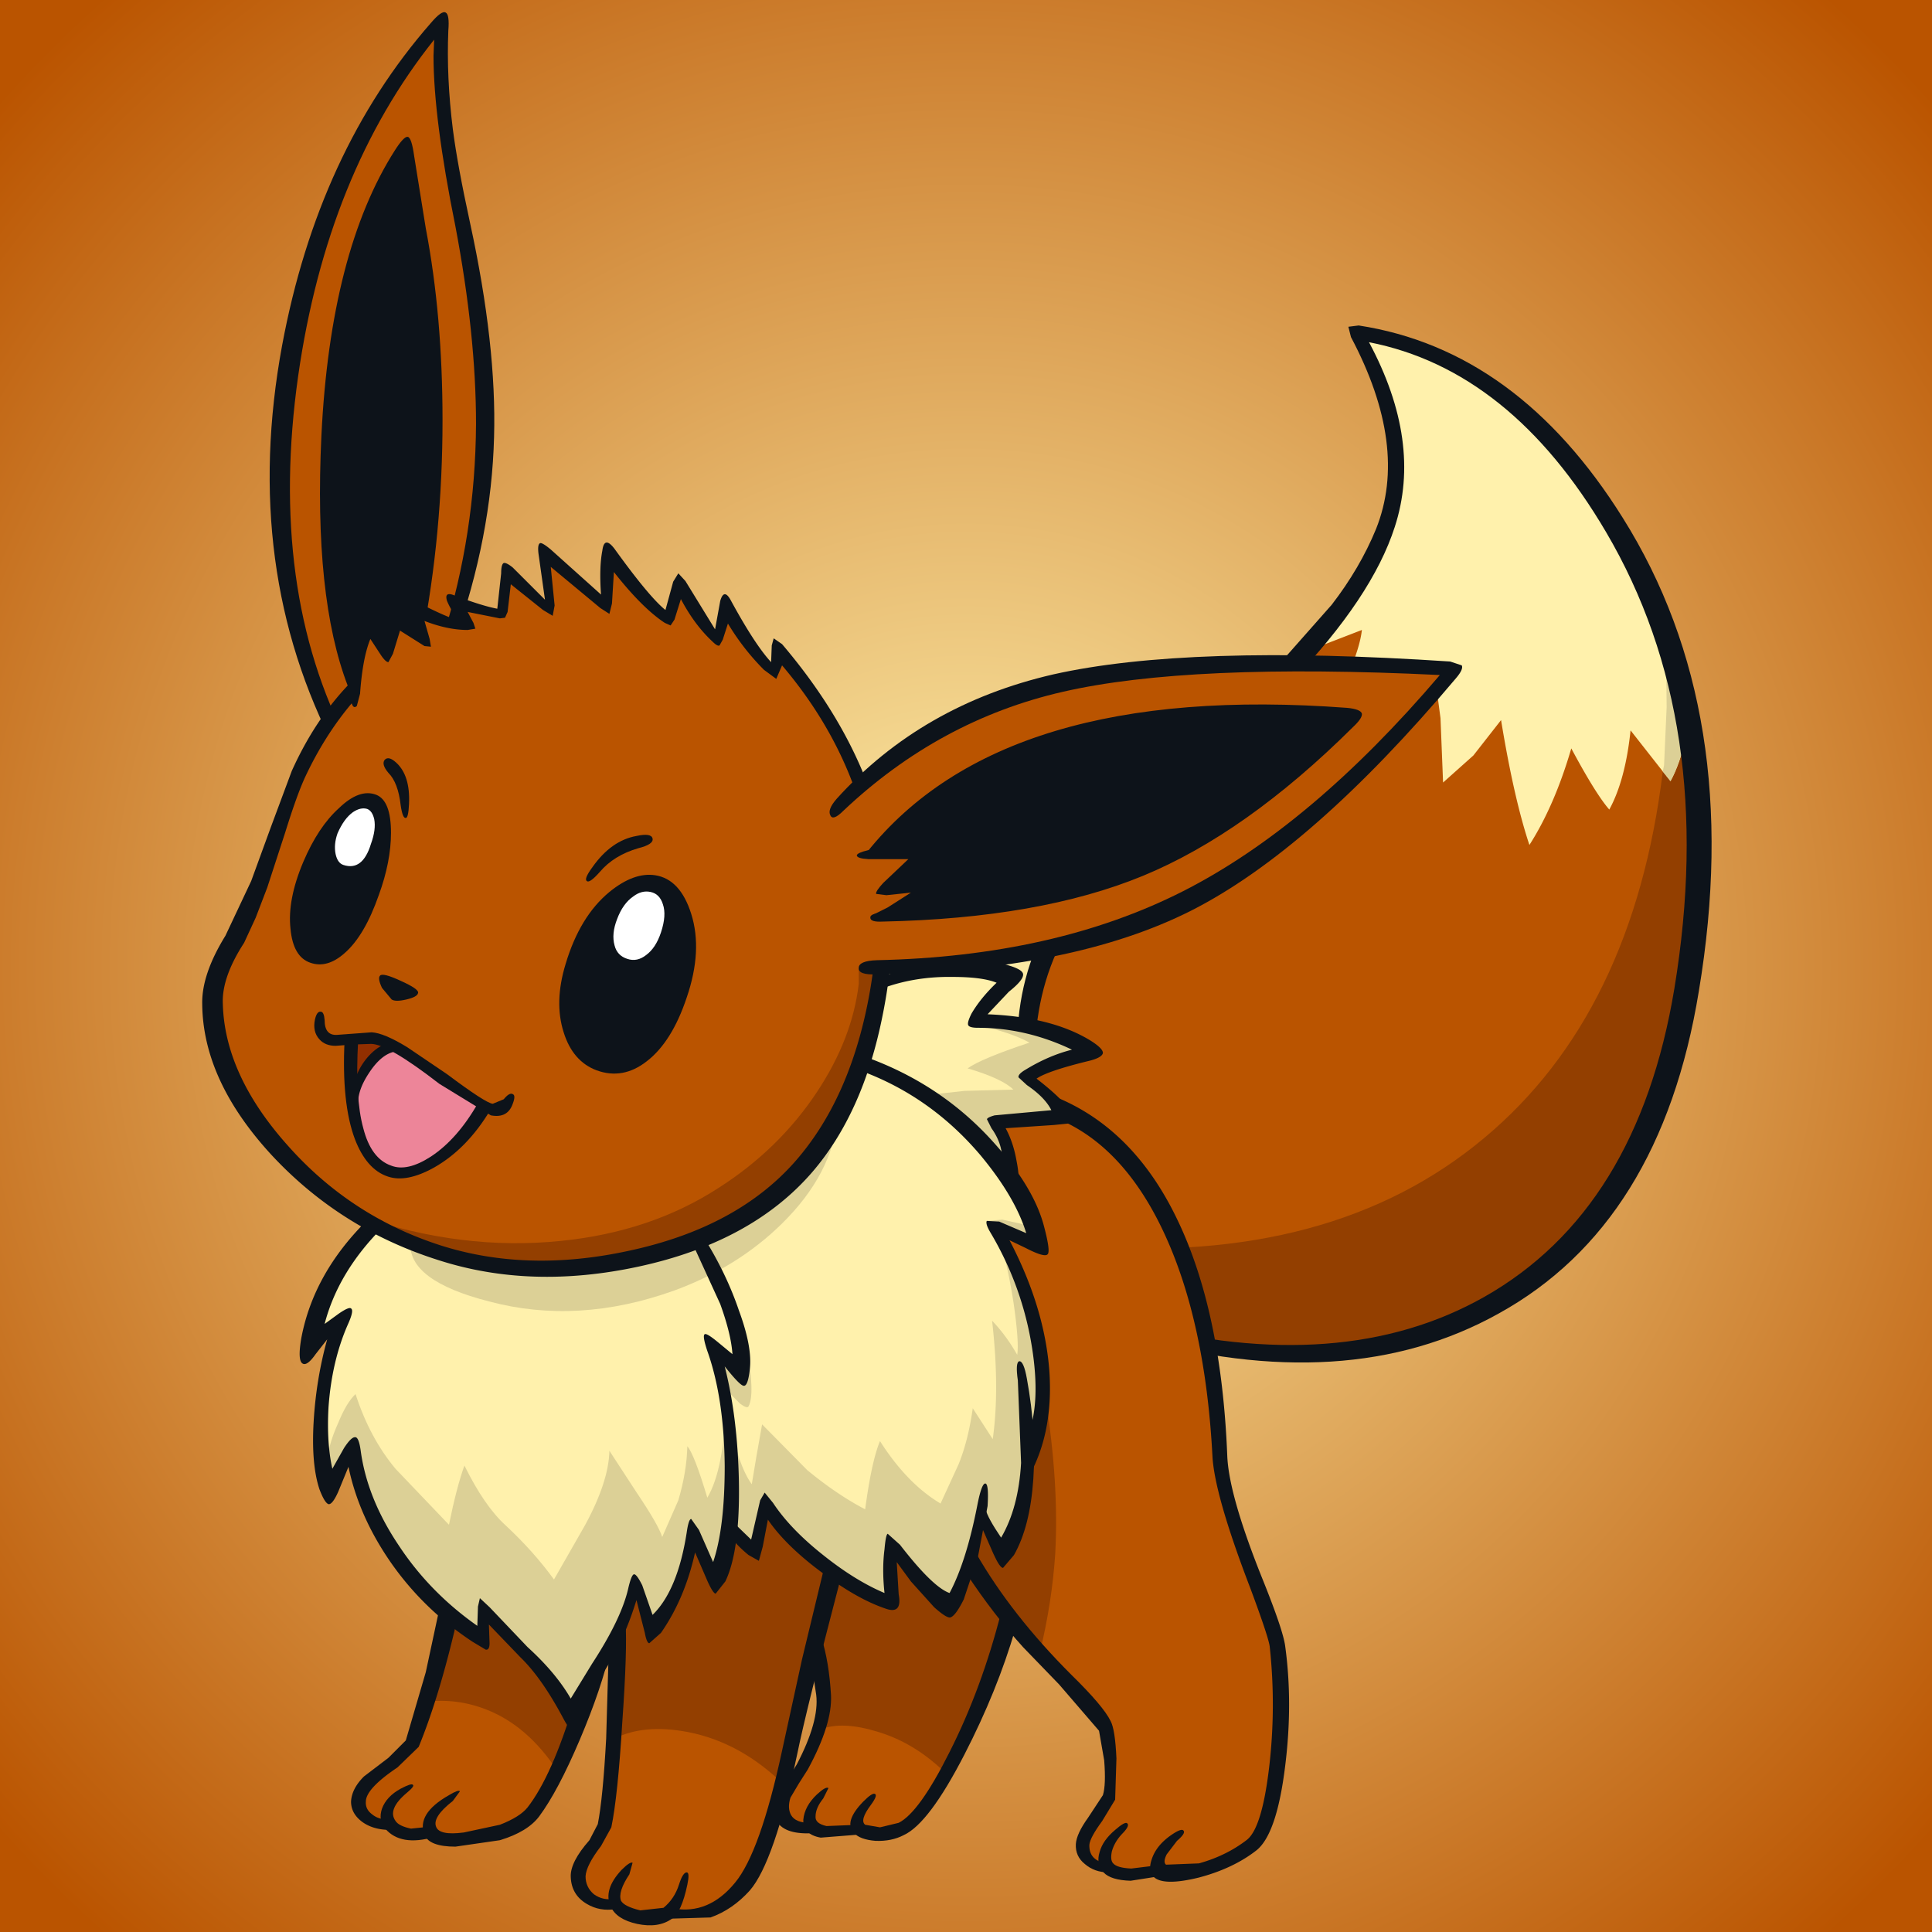 <svg xmlns="http://www.w3.org/2000/svg" fill="none" viewBox="0 0 300 300"><rect x="0" y="0" width="300" height="300" fill="#333333" stroke="none"/><g clip-path="url(#a)"><path fill="#fff" d="M0 0h300v300H0z"/><path fill="url(#b)" d="M-50-50h400v400H-50z"/><path fill="#BA5400" d="M245.79 74.73c7.536 9.596 12.405 19.392 14.606 29.388 5.669 26.457 4.001 50.214-5.002 71.272-4.069 9.53-9.571 17.094-16.507 22.691-5.336 4.332-12.039 7.797-20.109 10.396-4.668 1.533-11.038 2.099-19.108 1.7-7.469-.334-13.872-1.267-19.208-2.799-4.268-1.2-8.136-3.965-11.604-8.297-3.335-4.265-5.803-9.296-7.403-15.094-1.401-5.265-2.068-11.196-2.001-17.793.066-5.465.533-9.996 1.4-13.595.934-3.932 2.668-7.83 5.202-11.695 2.335-3.466 5.636-7.331 9.905-11.596l10.504-11.095 8.704-9.297 10.904-11.495c4.535-5.398 7.336-9.93 8.404-13.595 1.333-4.598 2.1-8.396 2.3-11.395.201-3.466-.233-6.731-1.3-9.796l-2.501-6.698-2.301-3.798c6.803.8 13.339 3.265 19.608 7.397 4.869 3.198 10.038 8.263 15.507 15.194ZM74.719 76.529c-1.067 10.196-2.935 18.493-5.603 24.89-2.334 4.398-5.002 8.463-8.003 12.195-3.602 4.399-5.902 5.831-6.903 4.299-2.734-3.999-5.269-9.93-7.603-17.793-2.535-8.864-3.702-16.927-3.502-24.19.267-8.198 1.234-16.594 2.902-25.191 1.8-9.196 4.068-16.793 6.803-22.791 4.935-10.93 10.07-18.96 15.406-24.09-.133 6.463.167 11.861.9 16.193l4.802 25.99c1.6 9.33 1.868 19.492.8 30.488Z"/><path fill="#0D131A" d="M64.714 98.92c-.333 2.532-1.867 4.998-4.602 7.397-2.667 2.399-4.301 2.766-4.902 1.1-1.467-4.065-2.7-9.697-3.701-16.894-.934-7.197-1.267-13.128-1-17.793 1.333-23.057 5.435-39.384 12.305-48.98l1.2 6.797c.4 2.599.767 4.431 1.1 5.498l1.701 12.395c.667 7.264.9 13.095.7 17.493l-1.2 18.193-1.6 14.794Z"/><path fill="#BA5400" d="m210.475 96.72 2.101-.599c.333.133.333.8 0 2-.934 3.931-2.335 7.53-4.202 10.795 4.335-1.466 8.604-3.565 12.805-6.297 1.601-1 2.501-.734 2.701.799.867 6.864 1.201 12.329 1.001 16.394 2.734-2.333 5.202-5.198 7.403-8.597l1.1-1.199c.334-.067.601.466.801 1.599l1.5 8.896c.734 3.799 1.401 6.565 2.001 8.297 1.668-2.732 3.402-7.097 5.202-13.095l1.001-1.599 1.2 1.399 4.602 8.397c.867-1.932 1.567-5.531 2.101-10.796.133-1.132.334-1.766.6-1.899l1.501 1.1 5.102 7.197c.467-.933.8-2.532 1-4.798l.1-5.698c-.066-.933.334-.333 1.201 1.799.734 1.933 1 3.499.8 4.698-.2 2.066-.667 3.732-1.4 4.998l-1.401 1.9-1.801-1.9-3.601-4.598c-.534 3.999-1.267 7.031-2.201 9.097l-1.401 2.099c-.266.067-.8-.333-1.6-1.2-1.001-1.133-2.435-3.332-4.302-6.597-1.601 5.131-3.235 9.096-4.902 11.895-1.067 1.866-1.868 2.666-2.401 2.399-.534-.266-1.067-1.499-1.601-3.698l-3.101-14.494c-1.534 2.065-3.802 4.165-6.803 6.297-1.134.8-1.867 1.1-2.201.9-.333-.2-.5-.967-.5-2.299 0-4.065-.367-9.23-1.1-15.494l-8.504 4.598-6.203 2.499c-1.133.266-1.8.266-2 0-.2-.333-.067-1.033.4-2.099l4.702-10.496c-4.135 2.665-7.27 4.198-9.404 4.598l1.2-1.999c1.001-1.4 1.668-2.166 2.001-2.3l6.503-2.898Z"/><path fill="#FFF1AC" d="m205.773 100.02-2.501.599c2.868-2.932 5.402-6.23 7.603-9.896 2.334-3.798 3.868-7.263 4.602-10.396 1.601-6.93 1.367-13.261-.7-18.992-1.801-4.998-3.235-8.23-4.302-9.696 2.734 0 6.236.9 10.504 2.699a52.345 52.345 0 0 1 12.806 7.697c7.803 6.197 14.139 14.027 19.007 23.49 3.735 7.397 6.87 16.394 9.404 26.99-.6 3.598-1.534 6.531-2.801 8.796l-6.202-7.897c-.534 5.132-1.634 9.23-3.302 12.296-1.4-1.6-3.368-4.765-5.902-9.497-1.734 5.931-3.902 10.929-6.503 14.994-1.601-4.798-3.068-11.262-4.402-19.392l-4.302 5.498-4.702 4.198-.4-9.996-1.1-8.297-8.504 4.599-7.703 3.298 2.901-6.197c1.268-2.932 2.001-5.298 2.201-7.098l-5.702 2.2Z"/><path fill="#933F00" d="M261.896 114.014c2.535 16.794 2.168 31.854-1.1 45.182-3.402 14.062-8.437 24.991-15.107 32.788-8.67 10.129-20.641 16.093-35.914 17.892l-20.609-.599c-6.403-1-11.105-2.299-14.106-3.899-1.2-.6-2.768-2.765-4.702-6.497l-2.501-5.398c26.011 1.999 46.886-3.599 62.626-16.793 15.407-12.862 24.644-31.821 27.712-56.878l1.2 1.499c1.001-1.799 1.834-4.231 2.501-7.297Z"/><path fill="#DCD096" d="M261.896 114.014c-.667 3.065-1.5 5.498-2.501 7.297l-1.2-1.499.2-1 .4-8.996-.1-9.796 1.701 5.497 1.5 8.397v.1Z"/><path fill="#0D131A" d="m209.775 52.338-.401-1.599 1.601-.2c16.474 2.532 30.146 12.495 41.017 29.888 12.672 20.192 16.607 44.683 11.805 73.471-3.935 24.124-14.306 40.818-31.113 50.081-15.673 8.73-34.681 9.929-57.024 3.598-2.067-.599-3.034-1.233-2.901-1.899l3.202-.2c21.609 5.598 39.783 4.232 54.522-4.098 15.873-8.997 25.711-24.957 29.512-47.881 4.536-27.523 1.001-51.147-10.604-70.873-9.871-16.793-22.142-26.622-36.815-29.488 5.535 10.33 6.869 19.892 4.001 28.689-2.334 7.264-7.669 15.26-16.006 23.99l-15.207 15.594c-8.803 9.197-14.739 15.961-17.807 20.292-3.668 5.198-5.869 11.129-6.603 17.793-.733 6.731.134 13.562 2.601 20.492.801 2.266.901 3.465.301 3.599-.601.2-1.401-1-2.401-3.599-2.868-7.53-3.969-14.794-3.302-21.791.667-6.798 2.935-12.929 6.803-18.393 3.068-4.332 8.77-10.862 17.107-19.592l15.607-15.994 9.103-10.296c2.935-3.798 5.236-7.73 6.903-11.795 3.402-8.53 2.101-18.46-3.901-29.789ZM66.915 3.558c1.134-1.333 1.901-1.866 2.301-1.6.4.2.534 1.133.4 2.8-.2 4.864.034 9.962.7 15.293.468 3.665 1.368 8.563 2.702 14.694 2.734 12.595 3.968 23.624 3.701 33.087-.266 10.33-2.3 20.859-6.102 31.588-.6 1.733-1.2 2.532-1.8 2.399-.534-.2-.534-1.2 0-2.999 3.334-10.596 5.035-21.591 5.101-32.987 0-9.196-1.067-19.426-3.201-30.688-2.268-11.195-3.401-20.025-3.401-26.49l.1-2.498c-11.072 13.86-18.108 31.254-21.11 52.18-3.134 22.124-.533 41.183 7.804 57.177.734 1.399.767 2.299.1 2.699-.6.333-1.267-.2-2-1.6-9.871-18.86-12.673-39.85-8.404-62.975 3.735-20.059 11.438-36.752 23.11-50.08Z"/><path fill="#0D131A" d="M61.313 23.35c.934-1.466 1.6-2.166 2-2.1.401.067.734 1.067 1.001 3l1.801 11.195c1.734 9.063 2.601 18.992 2.601 29.788 0 11.729-1.067 23.091-3.201 34.087l-1.5.4-.701-.5c2.134-10.596 3.201-21.725 3.201-33.387.067-10.93-.8-20.925-2.6-29.988l-1.602-9.996c-5.802 9.063-9.17 22.857-10.104 41.383-.867 16.994.367 29.689 3.702 38.085.267.667.1 1.233-.5 1.7-.6.466-1.068.3-1.401-.5-3.535-9.197-4.902-22.158-4.102-38.885.934-19.059 4.736-33.82 11.405-44.282Z"/><path fill="#FFF1AC" d="M64.114 184.587c8.07-5.332 19.575-11.029 34.514-17.094l35.715-13.394c7.403-3.932 14.973-4.799 22.71-2.599l-2.401 2.799c-1.267 1.666-2.168 3.165-2.701 4.498 2.867-.333 6.336.133 10.404 1.399 3.401 1.066 5.869 2.133 7.403 3.199-3.268.333-6.669 1.666-10.204 3.998l2.601 2.399 3.001 3.799c-1.067-.2-2.701-.2-4.902 0l-5.302 1c.8 1.266 1.367 4.031 1.701 8.296l2.2 4.399 2.802 6.297-3.302-1.499c-1.334-.6-2.501-.967-3.501-1.1.8 1.133 1.934 3.832 3.401 8.097 1.601 4.598 2.668 8.397 3.202 11.395.466 3.066.466 6.265 0 9.597-.401 2.999-1.034 4.964-1.901 5.897.267 6.131-1.001 11.329-3.802 15.594l-3.601-6.297-2.001 7.097c-1.267 3.998-2.268 6.531-3.001 7.597l-3.802-3.998-4.802-5.498c-.533 2.066-.567 4.731-.1 7.997-3.401-.6-7.136-2.566-11.205-5.898-3.001-2.399-5.769-5.165-8.303-8.297l-.9 2.699-1.001 3.899-3.701-3.299-.501 2.599-1.7 5.498c-.334-1.333-1.468-3.632-3.402-6.898-.733 4.998-2.868 9.863-6.402 14.595 0-1.6-.867-3.932-2.602-6.998-1.333 3.599-4.535 10.33-9.603 20.192-.8-2.065-3.402-5.431-7.804-10.096l-6.302-6.397.2 4.798c-4.535-2.532-8.87-6.597-13.006-12.195-4.468-6.064-6.97-11.796-7.503-17.193l-1.5 1.899c-1.134 1.599-1.968 3.132-2.501 4.598-1.2-2.999-1.368-7.73-.5-14.194.6-4.732 1.433-8.764 2.5-12.096l-1.9.8c-1.134.4-2.034.933-2.701 1.599.2-3.865 2.367-8.463 6.502-13.794 3.268-4.265 6.436-7.497 9.504-9.696Z"/><path fill="#BA5400" d="m66.915 261.056 2.501-10.196 5.703 3.799.2-4.298c1.267.799 3.468 3.032 6.603 6.697 3.2 3.665 5.135 6.231 5.802 7.697.667 1.466 1.5 1.733 2.501.8-.534 2.332-2.2 6.397-5.002 12.195-.867 1.866-1.867 3.299-3.001 4.298-1.134 1.066-2.735 1.966-4.802 2.699-4.202 1.599-7.637 1.599-10.305 0l-4.802.1c-1.067-.4-1.7-1.033-1.9-1.899l-3.202-.4c-.533-.333-.967-.966-1.3-1.899-.667-1.6-.1-3.132 1.7-4.599l6.503-5.497c.4-.533 1.334-3.699 2.801-9.497ZM113.335 237.566l3.901 3.098c.267-2.132.901-4.198 1.901-6.197l5.102 5.198 5.202 4.498-3.701 15.194-5.002 20.292c-2.468 8.863-5.236 14.261-8.304 16.194-1.334.933-2.734 1.466-4.202 1.599l-3.901-.3c-1.801.866-3.535 1.1-5.202.7-1.4-.333-2.468-1-3.202-1.999-4.535 0-6.602-1.8-6.202-5.398.066-.467.733-1.633 2-3.499l2.302-3.498 1-8.897 1.1-20.892a84.227 84.227 0 0 1 2.602-7.297l2.701 6.797c1.4-1.466 2.867-4.265 4.401-8.396l2.001-5.798 1.401 2.299 1.901 4.398 2.201-8.096Z"/><path fill="#BA5400" d="m154.952 190.984 6.503 2.599c-.734-3.332-2.335-6.931-4.802-10.796.133-2.665-.501-5.464-1.901-8.396.8-.4 2.501-.7 5.102-.9l6.202-.2c3.669 1.933 6.603 4.098 8.804 6.497 2.334 2.533 4.669 6.065 7.003 10.596 1.334 2.599 2.468 5.665 3.401 9.197l2.501 10.596 1.201 10.295c.4 5.065.834 8.73 1.301 10.996.933 4.465 3.501 11.829 7.703 22.091l.8 4.299.1 8.297c-.067 7.53-1 13.561-2.801 18.092-.6 1.533-1.868 2.833-3.802 3.899l-4.902 2.099-6.702.4-8.404-.4c-1.267-.2-2.301-.7-3.101-1.499l-1.201-2.2c-.133-.999 1.067-2.998 3.602-5.997.667-.866 1-3.066 1-6.598l-.3-3.898c-.4-1.733-1.134-3.099-2.201-4.098l-13.205-14.695-2.501 7.597-4.902 11.996c-1.601 3.332-3.402 6.331-5.403 8.996-1.734 2.266-3.068 3.665-4.001 4.198l-6.703.2c-2.468.8-4.735.767-6.803-.1l-3.701-.699c-1.001-.533-1.601-1.133-1.801-1.8-.134-.599.1-1.599.7-2.998a17.68 17.68 0 0 1 2.401-3.999c1.534-1.866 2.768-4.865 3.702-8.996.266-1 .2-2.599-.2-4.798l-1.501-5.598 1.3-4.398 1.801-6.598c4.602 2.799 7.67 4.432 9.204 4.898v-9.196c.867 1.666 3.935 4.831 9.204 9.496 1.6-2.199 3.101-6.931 4.502-14.194l3.801 6.397c.801-1.199 1.601-3.532 2.401-6.997.801-3.465 1.234-6.598 1.301-9.396 1.267-1.666 1.934-4.632 2.001-8.897.066-3.598-.234-6.964-.901-10.096-.933-4.265-2.868-9.363-5.802-15.294ZM116.036 99.02c2.067 3.399 3.401 5.231 4.001 5.498l.601-3.299 4.602 5.198c3.468 4.398 6.069 8.996 7.803 13.795 4.668 12.795 5.769 24.657 3.301 35.586-3.268 14.927-9.337 25.323-18.207 31.187-5.803 3.865-12.239 6.664-19.308 8.397l-24.71.8c-8.137-1.4-15.84-5.032-23.11-10.896-6.136-4.865-10.805-10.196-14.006-15.994-4.669-8.596-5.402-15.294-2.201-20.092l4.602-8.097c1.4-3.132 2.901-7.863 4.502-14.194.8-3.332 2.234-6.831 4.302-10.496 1.934-3.599 4.235-6.831 6.902-9.696.467-5.998 1.134-9.363 2.001-10.096l3.202 5.098 1.4-5.398 4.002 2.999-1.1-4.598c2.734 1.532 5.402 2.299 8.003 2.299l-1.701-3.1 6.703 1.5 1.3-5.997 3.702 2.699 2.901 2.698-.7-8.396 9.204 7.397.9-7.197 3.601 4.298 5.103 4.998 2-5.098 2.301 3.899 3.702 4.498.9-3.599.6-1.5 2.902 4.899Z"/><path fill="#933F00" d="M162.355 217.174c1.4 8.796 1.901 16.827 1.501 24.09-.334 5.065-1.134 10.196-2.401 15.394l-6.503-7.697c-2.334-2.998-3.768-5.131-4.302-6.397l1.801-6.997c1.934 2.998 3.068 4.998 3.401 5.997 2.868-4.531 4.102-9.796 3.702-15.794l2.801-8.596Z"/><path fill="#933F00" d="M129.141 243.563c4.002 2.599 7.07 4.299 9.204 5.098-.333-1.866-.4-5.031-.2-9.496.533 1.399 2.001 3.299 4.402 5.698l5.202 4.398c1-.533 1.901-2.832 2.701-6.897l2.401 3.199 4.002 5.897c-1.668 5.798-4.969 13.795-9.904 23.991-3.335-3.332-7.07-5.565-11.205-6.698-3.668-1.066-6.603-1.066-8.804 0 .534-.999.767-2.898.701-5.697 0-2.866-.267-5.598-.801-8.197l1.001-4.398 1.3-6.898Z"/><path fill="#933F00" d="m112.634 240.564.2-3.398 4.702 3.898c0-1.266.501-3.832 1.501-7.697.4 1.133 3.835 4.698 10.304 10.696l-3.801 15.494-3.802 17.593c-4.468-4.398-9.437-7.131-14.906-8.197-4.535-.866-8.337-.533-11.405 1l.5-15.594c.467-.533 1.334-3.499 2.601-8.897l2.902 7.298c1.8-1.467 3.401-4.332 4.802-8.597l1.5-5.898 1.301 2.599 2.601 4.498c.467-.799.8-2.399 1-4.798ZM66.115 264.255c1.134-2.732 2.234-7.397 3.301-13.994l5.803 4.198c-.267-1.2-.334-2.866-.2-4.998l4.401 4.898 5.003 5.298 2.4 3.698 2.702 4.099c-.867 2.865-1.868 5.364-3.002 7.497-3.067-4.665-6.736-7.83-11.004-9.496-3.068-1.2-6.203-1.6-9.404-1.2Z"/><path fill="#DCD096" d="M112.934 215.974c-.533-.599-.9-1.499-1.1-2.699l-.9-3.798 3.601 2.599.3-2.399c0-1.6.1-2.433.3-2.499.867 2.399 1.368 4.798 1.501 7.197.133 1.932 0 3.265-.4 3.998-.134.267-.567.134-1.301-.4l-2.001-1.999ZM113.835 231.368c-.067 5.998-.801 10.596-2.201 13.795l-4.102-6.997-2.201 8.396c-1.067 3.332-2.501 5.698-4.302 7.098l-2.3-6.898-2.101 5.098-2.902 5.898c-2.6 3.865-4.168 6.431-4.701 7.697l-7.804-8.797-6.102-6.797v4.898c-2.001-1.333-4.436-3.332-7.303-5.998-3.002-2.732-5.07-4.898-6.203-6.497-1.534-2.066-3.035-5.131-4.502-9.196-1.267-3.399-2.067-6.098-2.4-8.097l-2.102 3.398c-.867 1.4-1.367 2.466-1.5 3.199-.267-.799-.334-2.565-.2-5.298.133-1.466.667-3.232 1.6-5.298.867-2.132 1.768-3.632 2.702-4.498 1.467 4.532 3.534 8.397 6.202 11.596l8.303 8.696c.8-3.932 1.601-6.997 2.402-9.196 2.067 4.198 4.201 7.297 6.402 9.296 2.868 2.666 5.369 5.465 7.503 8.397l4.802-8.397c2.468-4.531 3.735-8.397 3.802-11.595l4.302 6.597c2.201 3.265 3.501 5.531 3.901 6.797l2.501-5.697c.867-2.933 1.334-5.731 1.401-8.397.733.866 1.767 3.532 3.101 7.997 1.734-2.932 2.701-7.864 2.901-14.794.801 4.065 1.167 8.596 1.101 13.594ZM144.347 169.992l5.403-.6 7.603-.2c-1.134-1.133-3.502-2.232-7.103-3.298 1.401-1 4.602-2.333 9.604-3.999-1.934-1.066-4.602-1.966-8.003-2.699l10.004.8c3.601 1 6.002 2.132 7.203 3.399-1.267.2-3.268.899-6.003 2.099l-3.601 1.699 2.501 2.499c1.801 1.799 2.934 3.132 3.401 3.999l-4.202-.2-6.402.699c.8.534 1.534 3.599 2.201 9.197-3.068-5.998-7.27-10.463-12.606-13.395Z"/><path fill="#DCD096" d="M154.152 223.471c.733-5.198.7-11.328-.1-18.392 1.467 1.532 2.767 3.298 3.901 5.298.2-1.267.033-3.799-.5-7.597-.6-3.999-1.301-7.264-2.101-9.797a38.407 38.407 0 0 1 4.402 9.297l1.901 8.896c.467 2.666.5 5.265.1 7.797-.334 2.533-1.034 4.632-2.101 6.298.267 2.932 0 5.964-.801 9.096-.8 2.799-1.8 4.965-3.001 6.498l-2.401-3.299-1.4-1.599c-1.001 7.33-2.435 11.795-4.302 13.394-4.068-2.799-7.203-5.831-9.404-9.096-.2 5.198-.2 8.197 0 8.996-2.734-1.199-6.169-3.332-10.304-6.397-4.669-3.399-7.737-6.264-9.204-8.597-.867 1.933-1.301 4.032-1.301 6.298l-2.201-1-2.2-1.599c.6-5.265.733-10.529.4-15.794l1.2 4.098c.6 1.8 1.267 3.199 2.001 4.199l.7-4.199.901-5.098 7.003 7.098c3.068 2.532 6.069 4.564 9.003 6.097.667-4.998 1.434-8.53 2.301-10.596 2.801 4.399 5.936 7.631 9.404 9.696l2.801-6.097c1.001-2.466 1.734-5.365 2.201-8.697l3.102 4.798ZM153.151 189.585l2.501-.2 4.502.999c1.067 1.8 1.434 2.866 1.1 3.199l-4.201-1.699c-2.735-1.133-4.035-1.899-3.902-2.299Z"/><path fill="#933F00" d="m98.829 195.382-24.71.8c-6.27-1.133-12.406-3.599-18.408-7.397 10.67 3.665 21.142 4.964 31.413 3.898 9.27-.933 17.407-3.665 24.41-8.197 6.269-3.998 11.371-8.963 15.306-14.894 3.668-5.531 5.836-11.129 6.503-16.793V150.3l3.902.1-.901 5.398c-3.268 14.927-9.337 25.323-18.207 31.187-5.803 3.866-12.239 6.664-19.308 8.397Z"/><path fill="#DCD096" d="M63.714 192.983c6.27 3.266 14.306 4.532 24.11 3.799 8.804-.6 16.674-2.533 23.61-5.798 4.268-1.999 7.87-4.398 10.804-7.197 2.935-2.732 5.536-6.131 7.804-10.196-.534 5.798-3.402 11.262-8.604 16.393-4.602 4.532-10.171 7.997-16.707 10.396-10.004 3.599-19.608 4.165-28.812 1.7-8.337-2.133-12.405-5.165-12.205-9.097Z"/><path fill="#0D131A" d="m56.811 189.685 2.101-.3c.867.333 1.034.733.5 1.199-4.602 4.598-7.603 9.597-9.004 14.994l2.201-1.599c1.067-.733 1.701-1 1.901-.8.334.2.167 1.033-.5 2.499-1.667 3.799-2.668 8.097-3.001 12.895-.2 3.666 0 6.831.6 9.497l1.8-3.199c.734-1.133 1.301-1.7 1.701-1.7.4-.066.7.634.9 2.1.668 4.931 2.635 9.829 5.903 14.694 3.202 4.865 7.27 9.03 12.205 12.495l.1-2.999.3-1.299 1.501 1.399 5.902 6.198c2.935 2.665 5.17 5.331 6.703 7.997l3.302-5.398c3-4.599 4.868-8.464 5.602-11.596.334-1.466.634-2.232.9-2.299.267-.067.7.5 1.3 1.699l1.602 4.599c2.601-2.533 4.368-6.798 5.302-12.795.2-1.4.433-2.1.7-2.1l1.201 1.7 2.2 4.998c1.201-3.532 1.801-8.497 1.801-14.894-.066-7.064-.967-13.028-2.701-17.893-.533-1.6-.667-2.466-.4-2.599.2-.134.867.266 2.001 1.199l2.301 1.9c-.134-2.066-.767-4.665-1.901-7.797l-4.302-9.397c-.4-.666-.267-1.133.4-1.399.601-.2 1.101.033 1.501.7 2.268 3.665 4.035 7.363 5.302 11.095 1.401 3.799 1.968 6.831 1.701 9.097-.2 1.866-.534 2.732-1.001 2.599-.4-.067-1.367-1.067-2.901-2.999 1.334 5.264 2.068 11.195 2.201 17.793.134 7.197-.567 12.395-2.101 15.594l-1.5 1.899c-.267 0-.701-.666-1.301-1.999l-1.901-4.399c-1.067 4.799-2.834 8.964-5.302 12.496l-1.801 1.599c-.266 0-.5-.533-.7-1.599l-1.3-5.098c-1.268 4.131-2.902 7.763-4.902 10.895l-2.001 3.799-1.801 3.798c-.534 1.2-1 1.733-1.4 1.6-.267-.067-.701-.667-1.301-1.8-2.201-4.131-4.402-7.263-6.603-9.396l-4.902-5.098.1 2.899c0 .733-.2 1.066-.6 1l-2.001-1.2c-5.069-3.332-9.304-7.43-12.705-12.295-3.335-4.798-5.536-9.763-6.603-14.894l-1.6 3.898c-.6 1.333-1.101 1.966-1.501 1.899-.4-.133-.867-.899-1.4-2.299-.868-2.599-1.168-6.131-.901-10.596.267-4.398.967-8.629 2.1-12.695l-1.8 2.3c-.934 1.332-1.634 1.799-2.101 1.399-.467-.4-.5-1.733-.1-3.998 1.267-6.598 4.602-12.595 10.004-17.993ZM133.743 166.293c-.467-.199-.6-.666-.4-1.399.2-.666.533-.933 1-.8 8.004 2.866 14.74 7.397 20.209 13.595 4.068 4.598 6.602 8.897 7.603 12.895.667 2.532.834 3.932.5 4.198-.333.333-1.467 0-3.401-.999l-2.501-1.2c3.668 6.997 5.735 13.828 6.202 20.492.4 6.264-.667 11.662-3.201 16.194-.2.333-.2-1.933 0-6.798 1.2-3.265 1.367-7.663.5-13.194a50.015 50.015 0 0 0-6.403-17.793c-.6-1-.8-1.633-.6-1.9l1.901.1 4.202 1.8c-1.134-3.732-3.502-7.764-7.103-12.096-5.136-6.064-11.305-10.429-18.508-13.095Z"/><path fill="#0D131A" d="M158.253 211.376c.467-.067.867.833 1.201 2.699 1 5.464 1.334 10.662 1 15.594-.333 4.931-1.334 8.863-3.001 11.795l-1.701 1.999c-.333 0-.834-.733-1.5-2.199l-2.101-4.798c-.134-.2-.034-.7.3-1.499.267-.8.467-1 .6-.6.2.866 1 2.332 2.401 4.398 1.801-3.065 2.835-6.93 3.101-11.595l-.5-12.795c-.267-1.866-.2-2.866.2-2.999Z"/><path fill="#0D131A" d="M153.051 230.368c.334.134.434 1.3.3 3.499l-1.5 7.897-2.201 6.597c-.867 1.733-1.568 2.666-2.101 2.799-.4.067-1.234-.466-2.501-1.599l-3.602-3.999-2.201-2.998.3 4.998c.401 2.132-.3 2.865-2.1 2.199-2.935-1-6.17-2.832-9.704-5.498-3.802-2.799-6.637-5.565-8.504-8.297l-.8 4.199-.601 2.199-1.6-.9c-1.401-1.133-2.568-2.399-3.502-3.798-.133-.2-.066-.567.2-1.1.267-.466.501-.6.701-.4l3.001 2.899 1.401-6.098.7-1.199 1.3 1.599c1.801 2.733 4.436 5.465 7.904 8.197 3.268 2.599 6.402 4.532 9.404 5.798-.267-2.466-.267-4.732 0-6.798.133-1.532.3-2.332.5-2.399l1.901 1.7c3.401 4.398 5.969 6.897 7.703 7.497 1.734-3.266 3.168-7.797 4.302-13.595.466-2.399.9-3.532 1.3-3.399ZM136.444 152.799l.4-1.1a42.117 42.117 0 0 1 10.605-2.399l8.403.4c1.868.467 2.868.966 3.001 1.5.134.599-.6 1.532-2.2 2.798l-3.302 3.499c6.67.267 12.005 1.633 16.007 4.098 1.267.8 1.901 1.433 1.901 1.9-.067.466-.734.866-2.001 1.199-4.402 1.066-7.17 1.999-8.304 2.799 2.668 2.066 4.402 3.732 5.202 4.998.601 1 .734 1.633.401 1.899l-2.902.3-7.503.5c.801 1.466 1.368 3.166 1.701 5.098.4 1.999.434 3.565.1 4.698-.067.4-.867-.733-2.401-3.398.334-2.333-.2-4.465-1.601-6.398l-.7-1.399c.067-.2.467-.4 1.201-.6l8.803-.8c-.667-1.333-1.934-2.632-3.801-3.898l-1.301-1.2c-.067-.333.3-.733 1.101-1.199 2.401-1.466 4.802-2.499 7.203-3.099-4.736-2.266-9.604-3.399-14.606-3.399-.867 0-1.368-.133-1.501-.4-.133-.266.033-.866.5-1.799.934-1.599 2.234-3.199 3.902-4.798-1.468-.6-3.735-.9-6.803-.9-3.935-.066-7.603.533-11.005 1.8-.333.133-.5-.1-.5-.7ZM68.216 249.861c.067-.267.533-.067 1.4.6l1.301 1.299c-1.8 7.797-3.768 14.294-5.903 19.492l-3.3 3.199c-3.269 2.199-4.903 3.965-4.903 5.298-.066.8.267 1.466 1 1.999.734.6 1.635.833 2.702.7.333 0 .5.3.5.9.067.533-.067.799-.4.799-1.734 0-3.168-.399-4.302-1.199-1.2-.866-1.8-1.933-1.8-3.199.066-1.333.733-2.632 2-3.898l3.802-2.899 2.7-2.699 3.102-10.596 2.1-9.796Z"/><path fill="#0D131A" d="M62.213 277.75c1.134-.6 1.768-.8 1.901-.6.2.133-.1.533-.9 1.2-2.068 1.732-2.668 3.198-1.8 4.398.332.533 1.133.933 2.4 1.2l2.901-.3c.267-.134.534.1.8.699.2.533.167.833-.1.9-3.468 1-6.002.566-7.603-1.299-.733-.867-.9-1.9-.5-3.099.467-1.266 1.434-2.299 2.901-3.099Z"/><path fill="#0D131A" d="M70.317 279.649c-2.134 1.666-3.001 2.999-2.601 3.999.333.933 1.767 1.232 4.302.899l5.602-1.199c2.067-.8 3.501-1.7 4.302-2.699 2.534-3.266 4.935-8.663 7.203-16.194l5.702-8.497c-.934 4.132-2.534 8.864-4.802 14.195-2.268 5.331-4.369 9.296-6.303 11.895-1.2 1.6-3.234 2.832-6.102 3.699l-6.903.999c-2.668 0-4.269-.599-4.802-1.799-.867-2.199.4-4.265 3.801-6.197 1-.6 1.568-.8 1.701-.6l-1.1 1.499Z"/><path fill="#0D131A" d="M94.527 256.058c-.067-.2.333-1.033 1.2-2.499.867-1.466 1.334-2.066 1.4-1.799.2 2.932.034 8.163-.5 15.694-.466 7.663-1.033 13.095-1.7 16.293l-1.6 2.899c-1.535 1.999-2.335 3.566-2.402 4.698 0 1.133.434 2.066 1.3 2.799.934.667 1.968.9 3.102.7.334-.067.534.167.6.7.134.533.034.833-.3.899-1.667.267-3.168 0-4.502-.799-1.6-.933-2.434-2.333-2.5-4.199-.067-1.532.9-3.432 2.9-5.697l1.301-2.499c.534-2.733.967-7.164 1.3-13.295l.4-13.895Z"/><path fill="#0D131A" d="M96.528 290.345c.867-.866 1.433-1.233 1.7-1.1l-.5 1.8c-1.2 1.799-1.634 3.165-1.3 4.098.333.6 1.333 1.1 3 1.499l3.602-.399c1.134-.933 1.934-2.133 2.401-3.599.4-1.266.801-1.899 1.201-1.899.333 0 .367.633.1 1.899-.6 2.866-1.401 4.632-2.401 5.298-1.401 1-3.201 1.266-5.402.8-2.135-.467-3.502-1.366-4.102-2.699-.8-1.733-.233-3.632 1.7-5.698Z"/><path fill="#0D131A" d="m127.941 243.563 1.4.4 1.201 1.1c-3.602 13.794-5.836 22.824-6.703 27.089-2.401 11.329-4.869 18.459-7.403 21.392-1.801 1.999-3.835 3.398-6.103 4.198l-6.702.2c-.467-.133-.534-.433-.201-.9.334-.533.701-.766 1.101-.7 3.668.667 6.869-.666 9.604-3.998 2.601-3.132 5.035-9.963 7.303-20.492l3.101-14.194 3.402-14.095Z"/><path fill="#0D131A" d="M126.04 258.557c-.134-.399.067-1.366.6-2.898.467-1.466.767-1.933.9-1.4.801 2.532 1.301 5.531 1.501 8.997.133 2.998-1.067 6.83-3.601 11.495l-1.401 2.199-1.301 2.199c-.333 1.067-.3 1.966.101 2.699.466.8 1.433 1.2 2.901 1.2.867 1.066 1.1 1.599.7 1.599-3.001.2-4.935-.4-5.802-1.799-.667-1.066-.667-2.333 0-3.799l3.101-5.098c2.334-4.464 3.335-8.063 3.001-10.795l-.7-4.599Z"/><path fill="#0D131A" d="M126.84 278.65c.934-.867 1.534-1.2 1.801-1l-.8 1.599c-.801 1-1.201 1.933-1.201 2.799-.067.733.5 1.233 1.701 1.5l5.002-.2.6.6-.2.899-6.303.5c-1.867-.333-2.767-1.266-2.701-2.799.134-1.399.834-2.699 2.101-3.898Z"/><path fill="#0D131A" d="M134.043 279.749c.934-.933 1.534-1.333 1.801-1.2.333.134.133.7-.6 1.7-1.201 1.599-1.501 2.632-.901 3.099l2.301.399 2.901-.699c2.135-1.067 4.769-4.732 7.904-10.996 3.334-6.597 6.002-13.828 8.003-21.691.133-.6.567-.434 1.301.499.733.867 1.033 1.566.9 2.1-1.867 6.397-4.502 12.894-7.903 19.492-3.668 7.13-6.803 11.295-9.404 12.495-1.267.666-2.735.966-4.402.9-1.601-.134-2.701-.534-3.301-1.2-1.134-1.133-.667-2.765 1.4-4.898Z"/><path fill="#0D131A" d="M150.15 244.463c-.267-.333-.167-1.1.3-2.299.467-1.133.834-1.466 1.1-1 3.669 6.398 8.604 12.695 14.807 18.893 3.334 3.265 5.368 5.664 6.102 7.197.467.866.767 2.799.9 5.798l-.2 6.397-2 3.299c-1.268 1.733-1.935 2.965-2.001 3.699-.067 1.599.8 2.565 2.601 2.898.667.933.8 1.4.4 1.4-1.467 0-2.701-.433-3.702-1.3-1-.799-1.467-1.832-1.4-3.098.067-1.067.7-2.433 1.901-4.099l2.301-3.498c.333-1.067.4-2.866.2-5.398l-.801-4.599-6.202-7.197-5.603-5.797c-3.067-3.399-5.969-7.164-8.703-11.296Z"/><path fill="#0D131A" d="M172.659 287.446c-.2.933-.133 1.566.2 1.899.4.467 1.334.733 2.801.8l4.102-.5.801.7.1.9-5.103.799c-2.067-.066-3.468-.5-4.201-1.299-.801-.867-1.001-1.933-.601-3.199.334-1.2 1.134-2.332 2.401-3.399 1.068-.933 1.701-1.266 1.901-.999.267.266-.033.833-.9 1.699-.734.8-1.234 1.666-1.501 2.599Z"/><path fill="#0D131A" d="M164.156 173.691c-.267-.133-.434-.733-.501-1.799 0-1.067.134-1.567.401-1.5 8.07 3.332 14.339 9.696 18.807 19.093 4.536 9.463 7.103 21.624 7.704 36.485.133 3.999 1.9 10.263 5.302 18.793 2.267 5.598 3.501 9.23 3.701 10.896.801 5.864.801 12.028 0 18.492-.867 7.131-2.367 11.529-4.502 13.195-2.4 1.866-5.368 3.266-8.903 4.198-3.535.867-5.836.867-6.903 0-.734-.599-.867-1.566-.4-2.898.467-1.4 1.467-2.633 3.001-3.699 1.067-.733 1.701-.966 1.901-.7.267.267-.067.8-1.001 1.6l-1.6 2.099c-.4.8-.434 1.333-.1 1.599l5.102-.2c2.868-.799 5.369-2.032 7.503-3.698 1.534-1.266 2.668-4.998 3.401-11.196a83.374 83.374 0 0 0 .1-18.692c-.066-.867-1.067-3.899-3.001-9.097-3.735-9.729-5.702-16.593-5.902-20.592-.734-13.794-3.202-25.257-7.403-34.386-4.202-9.13-9.771-15.128-16.707-17.993ZM65.915 96.421l.8 2.8.2 1.199-1-.1-3.802-2.4-1.1 3.599-.7 1.3c-.267 0-.634-.333-1.1-1L57.51 99.22c-.8 1.933-1.334 4.765-1.6 8.497l-.5 1.899c-.334.333-.6.2-.8-.4-2.802 3.332-5.203 7.131-7.204 11.396-.867 1.866-1.9 4.731-3.101 8.596l-2.801 8.597-1.801 4.698-1.8 3.899c-2.335 3.598-3.436 6.764-3.302 9.496.2 7.33 3.535 14.628 10.004 21.891 6.536 7.397 14.473 12.595 23.81 15.594 9.004 2.866 18.808 3.132 29.412.8 11.071-2.399 19.608-6.997 25.611-13.795 5.335-6.064 9.037-13.961 11.104-23.69 1.801-8.464 2.068-16.527.801-24.191-1.801-10.662-6.436-20.392-13.906-29.188l-.9 2.099-1.901-1.4a37.191 37.191 0 0 1-5.603-7.197l-.8 2.5-.5.899c-.2.133-.567-.067-1.101-.6-1.867-1.733-3.501-3.932-4.902-6.597l-1 3.198-.6.9-.901-.4c-2.334-1.532-4.968-4.165-7.903-7.897l-.3 4.898-.4 1.6-1.4-.9-7.704-6.397.6 5.997-.3 1.6-1.5-.9-5.002-3.998-.5 4.298-.4.9-.801.1-5.002-1 .9 1.7.3.899-1.2.2c-2.068 0-4.302-.467-6.703-1.4Zm53.922 3.799.3-1.1 1.301.9c8.737 10.263 14.106 20.858 16.107 31.787 1.534 8.064 1.367 16.694-.501 25.89-2 10.063-5.635 18.16-10.904 24.291-6.269 7.263-15.273 12.162-27.011 14.694-11.138 2.399-21.476 2.066-31.013-1-10.138-3.198-18.775-8.63-25.91-16.293-7.137-7.731-10.739-15.561-10.805-23.491-.067-3.066 1.133-6.597 3.601-10.596l4.002-8.497 3.101-8.496 3.201-8.597c2.401-5.331 5.403-9.863 9.004-13.594.067-3.799.734-7.198 2-10.197.534-1.332 1.101-1.366 1.702-.1l2 4.199c.2-2.066.467-3.699.8-4.898.268-.8.734-.8 1.401 0l2.501 2.999-1-3.3c-.2-.865-.2-1.365 0-1.498l1.3.3c3.135 1.599 5.303 2.532 6.503 2.798-.8-.666-1.5-1.699-2.1-3.099-.334-1.066.1-1.332 1.3-.8 2.868 1.067 5.035 1.733 6.503 2l.6-5.498c0-.933.133-1.466.4-1.6.267-.066.734.167 1.4.7l5.003 4.999-1-7.098c-.134-1.066-.034-1.632.3-1.699.266 0 .8.333 1.6 1l7.803 6.997c-.2-2.799-.133-5.065.2-6.797.2-1.6.834-1.7 1.901-.3 3.602 4.998 6.236 8.163 7.903 9.496l1.201-4.398.8-1.3 1.101 1.2 4.602 7.497.8-4.398c.4-1.4.967-1.4 1.701 0 2.467 4.531 4.535 7.697 6.202 9.496l.1-2.599Z"/><path fill="#BA5400" d="M209.575 121.611c-11.072 10.663-21.509 17.726-31.313 21.192-5.536 1.999-14.24 3.898-26.111 5.698l-18.508 1.999c-1.334-.134-2.834-3.665-4.502-10.596-1.734-6.997-1.967-11.262-.7-12.795 2.468-3.132 5.502-6.064 9.104-8.797 4.135-3.198 8.503-5.764 13.105-7.697 11.205-4.598 23.21-7.13 36.015-7.597 8.67-.333 21.642.034 38.916 1.1-6.002 7.197-11.338 13.028-16.006 17.493Z"/><path fill="#0D131A" d="M197.069 123.511c-11.138 7.663-21.142 12.628-30.012 14.894l-17.807 3.298-11.005.8c-1.667-.067-2.735-1.433-3.201-4.098-.467-2.666-.134-4.765 1-6.298 2.001-2.799 5.269-5.731 9.804-8.796 5.736-3.999 11.905-6.931 18.508-8.797 7.736-2.199 16.507-3.532 26.311-3.998l19.608.699c-4.535 5.198-8.937 9.297-13.206 12.296Z"/><path fill="#BA5400" d="m133.143 132.707 10.104-.2-5.602 5.698 5.602-.3-4.002 2.999-2.801 1.799c-1.467.933-2.668-.467-3.601-4.199-.934-3.865-.834-5.797.3-5.797Z"/><path fill="#ED8599" d="M54.71 170.992c.134-1.4.7-2.899 1.701-4.499 1.134-1.866 2.534-3.232 4.202-4.098l2.9 1.399 3.402 2.3c2.401 1.999 5.203 3.865 8.404 5.597-1.267 2.933-3.402 5.465-6.403 7.597-3.001 2.2-5.635 3.132-7.903 2.799-1.734-.266-3.168-1.432-4.302-3.498-1.2-2-1.867-4.532-2-7.597Z"/><path fill="#922F00" d="m54.51 161.396 3.302-.2 3.3 1.099c-1.533.467-2.967 1.666-4.3 3.599-1.001 1.466-1.802 3.099-2.402 4.898-.2-.733-.3-2.066-.3-3.998l.4-5.398Z"/><path fill="#0D131A" d="m225.181 102.719 1.801.599c.2.4-.1 1.067-.901 2-14.939 17.726-28.645 29.755-41.117 36.085-12.271 6.198-28.578 9.497-48.92 9.897-1.867.066-2.768-.267-2.701-1 0-.733.934-1.133 2.801-1.2 18.408-.399 34.248-3.965 47.52-10.695 13.272-6.731 26.577-17.927 39.916-33.587-25.944-1.266-45.452-.4-58.524 2.599-12.805 2.932-24.177 9.096-34.114 18.493-1.067 1.066-1.734 1.299-2.001.699-.333-.6 0-1.466 1-2.599 8.804-9.729 20.009-16.16 33.614-19.292 13.94-3.132 34.481-3.799 61.626-1.999Z"/><path fill="#0D131A" d="M142.947 131.308c2.401.066 2.701.833.9 2.299-1.801 1.666-3.468 2.965-5.002 3.898l4.702-.5c1 0 1.467.2 1.401.6l-1.301 1.6c-1.134.866-3.168 1.999-6.102 3.398l-1.301-.1c-.734-.133-1-.266-.8-.4l2.401-1.199 3.601-2.299-3.801.4-1.601-.2c-.067-.267.3-.833 1.1-1.7l3.902-3.698h-6.203c-1.2-.067-1.8-.267-1.8-.6.066-.267.667-.533 1.8-.8l8.104-.699Z"/><path fill="#0D131A" d="M209.174 109.916c1.401.133 2.168.433 2.301.899.067.467-.4 1.167-1.4 2.1-11.072 10.995-21.943 18.692-32.614 23.091-10.671 4.398-24.143 6.764-40.417 7.097-1.267.066-1.9-.134-1.9-.6-.067-.4.533-.666 1.8-.8 16.007-1.133 29.279-3.865 39.817-8.197 10.738-4.464 21.209-11.628 31.413-21.491-17.541-1.733-33.381-.033-47.52 5.098-11.071 3.998-19.008 9.03-23.81 15.094l-2.201.1c14.073-17.593 38.917-25.057 74.531-22.391ZM47.107 133.806c1.534-3.598 3.368-6.364 5.502-8.297 2.135-2.065 4.069-2.765 5.803-2.099 1.534.6 2.3 2.566 2.3 5.898 0 2.999-.633 6.231-1.9 9.696-1.467 4.199-3.235 7.197-5.302 8.997-1.801 1.599-3.568 2.099-5.302 1.499-1.801-.6-2.835-2.366-3.102-5.298-.333-2.999.334-6.464 2.001-10.396ZM101.73 135.906c2.601.4 4.468 2.399 5.602 5.997 1.201 3.799.967 8.131-.7 12.995-1.534 4.599-3.602 7.897-6.203 9.896-2.467 1.933-5.069 2.4-7.803 1.4-2.468-.933-4.168-2.899-5.102-5.898-1-3.132-.9-6.664.3-10.596 1.467-4.931 3.735-8.663 6.803-11.195 2.534-2.066 4.902-2.932 7.103-2.599Z"/><path fill="#fff" d="M57.011 125.61c.534.2.9.733 1.1 1.599.2 1.066.034 2.332-.5 3.798-.866 2.866-2.3 3.966-4.301 3.299-.6-.2-1-.766-1.2-1.699-.2-1-.1-2.066.3-3.199.666-1.533 1.467-2.632 2.4-3.299.8-.533 1.534-.699 2.201-.499Z"/><path fill="#0D131A" d="M60.313 120.012c-.734-.866-.934-1.533-.6-1.999.4-.467 1-.333 1.8.4 1.467 1.332 2.134 3.465 2 6.397-.066 1.466-.232 2.199-.5 2.199-.333.067-.6-.599-.8-1.999-.266-2.332-.9-3.998-1.9-4.998Z"/><path fill="#fff" d="M101.029 138.505c.934.2 1.568.833 1.901 1.899.4 1.133.3 2.599-.3 4.398-.533 1.6-1.3 2.766-2.301 3.499-.934.733-1.9.933-2.901.6-1.067-.334-1.734-1.033-2-2.1-.334-1.199-.201-2.565.4-4.098.6-1.599 1.433-2.765 2.5-3.499.867-.666 1.768-.899 2.701-.699Z"/><path fill="#0D131A" d="M98.829 129.808c1.534-.333 2.367-.2 2.501.4.133.599-.601 1.099-2.201 1.499-2.535.733-4.535 1.966-6.003 3.699-1.067 1.199-1.734 1.666-2 1.399-.334-.2-.034-.933.9-2.199 1.934-2.732 4.202-4.332 6.803-4.798ZM59.012 151.5c.267-.334 1.334-.067 3.201.799 1.934.867 2.835 1.5 2.702 1.9-.067.399-.668.733-1.801.999-1.134.267-1.901.267-2.301 0l-1.5-1.799c-.468-1-.568-1.633-.301-1.899ZM68.216 168.293c-5.336-4.132-8.87-6.197-10.604-6.197l-2.802.099-2.7.2c-1.068 0-1.902-.333-2.502-.999-.733-.8-.967-1.833-.7-3.099.2-.866.5-1.266.9-1.2.334 0 .534.434.6 1.3 0 1.599.634 2.366 1.901 2.299l5.403-.4c1.267.067 3.1.833 5.502 2.299l6.202 4.199c4.002 2.998 6.37 4.531 7.103 4.598l1.701-.7c.6-.733 1.067-.999 1.4-.8.334.134.334.634 0 1.5-.533 1.533-1.667 2.132-3.4 1.799l-8.004-4.898Z"/><path fill="#0D131A" d="M53.51 161.496c0-.267.367-.4 1.1-.4.667.066 1 .233 1 .5-.333 5.931-.066 10.462.801 13.594.8 3.132 2.234 5.065 4.302 5.798 1.667.666 3.735.2 6.202-1.4 2.735-1.799 5.17-4.564 7.303-8.296l1.2.2c.601.333.834.633.701.899-2.4 3.999-5.302 6.964-8.704 8.897-2.867 1.599-5.268 2.066-7.203 1.399-2.2-.733-3.901-2.665-5.102-5.797-1.4-3.732-1.934-8.864-1.6-15.394Z"/><path fill="#0D131A" d="M60.112 161.995c.4-.133.834.033 1.301.5.467.466.434.733-.1.8-1.4.266-2.735 1.366-4.002 3.298-1.2 1.8-1.767 3.432-1.7 4.898.066.867-.1.933-.5.2-.334-.733-.467-1.532-.4-2.399a10.62 10.62 0 0 1 1.8-4.398c1.067-1.466 2.268-2.432 3.601-2.899Z"/></g><defs><radialGradient id="b" cx="0" cy="0" r="1" gradientTransform="rotate(90 0 150) scale(200)" gradientUnits="userSpaceOnUse"><stop stop-color="#FFF1AC"/><stop offset="1" stop-color="#BA5400"/></radialGradient><clipPath id="a"><path fill="#fff" d="M0 0h300v300H0z"/></clipPath></defs></svg>